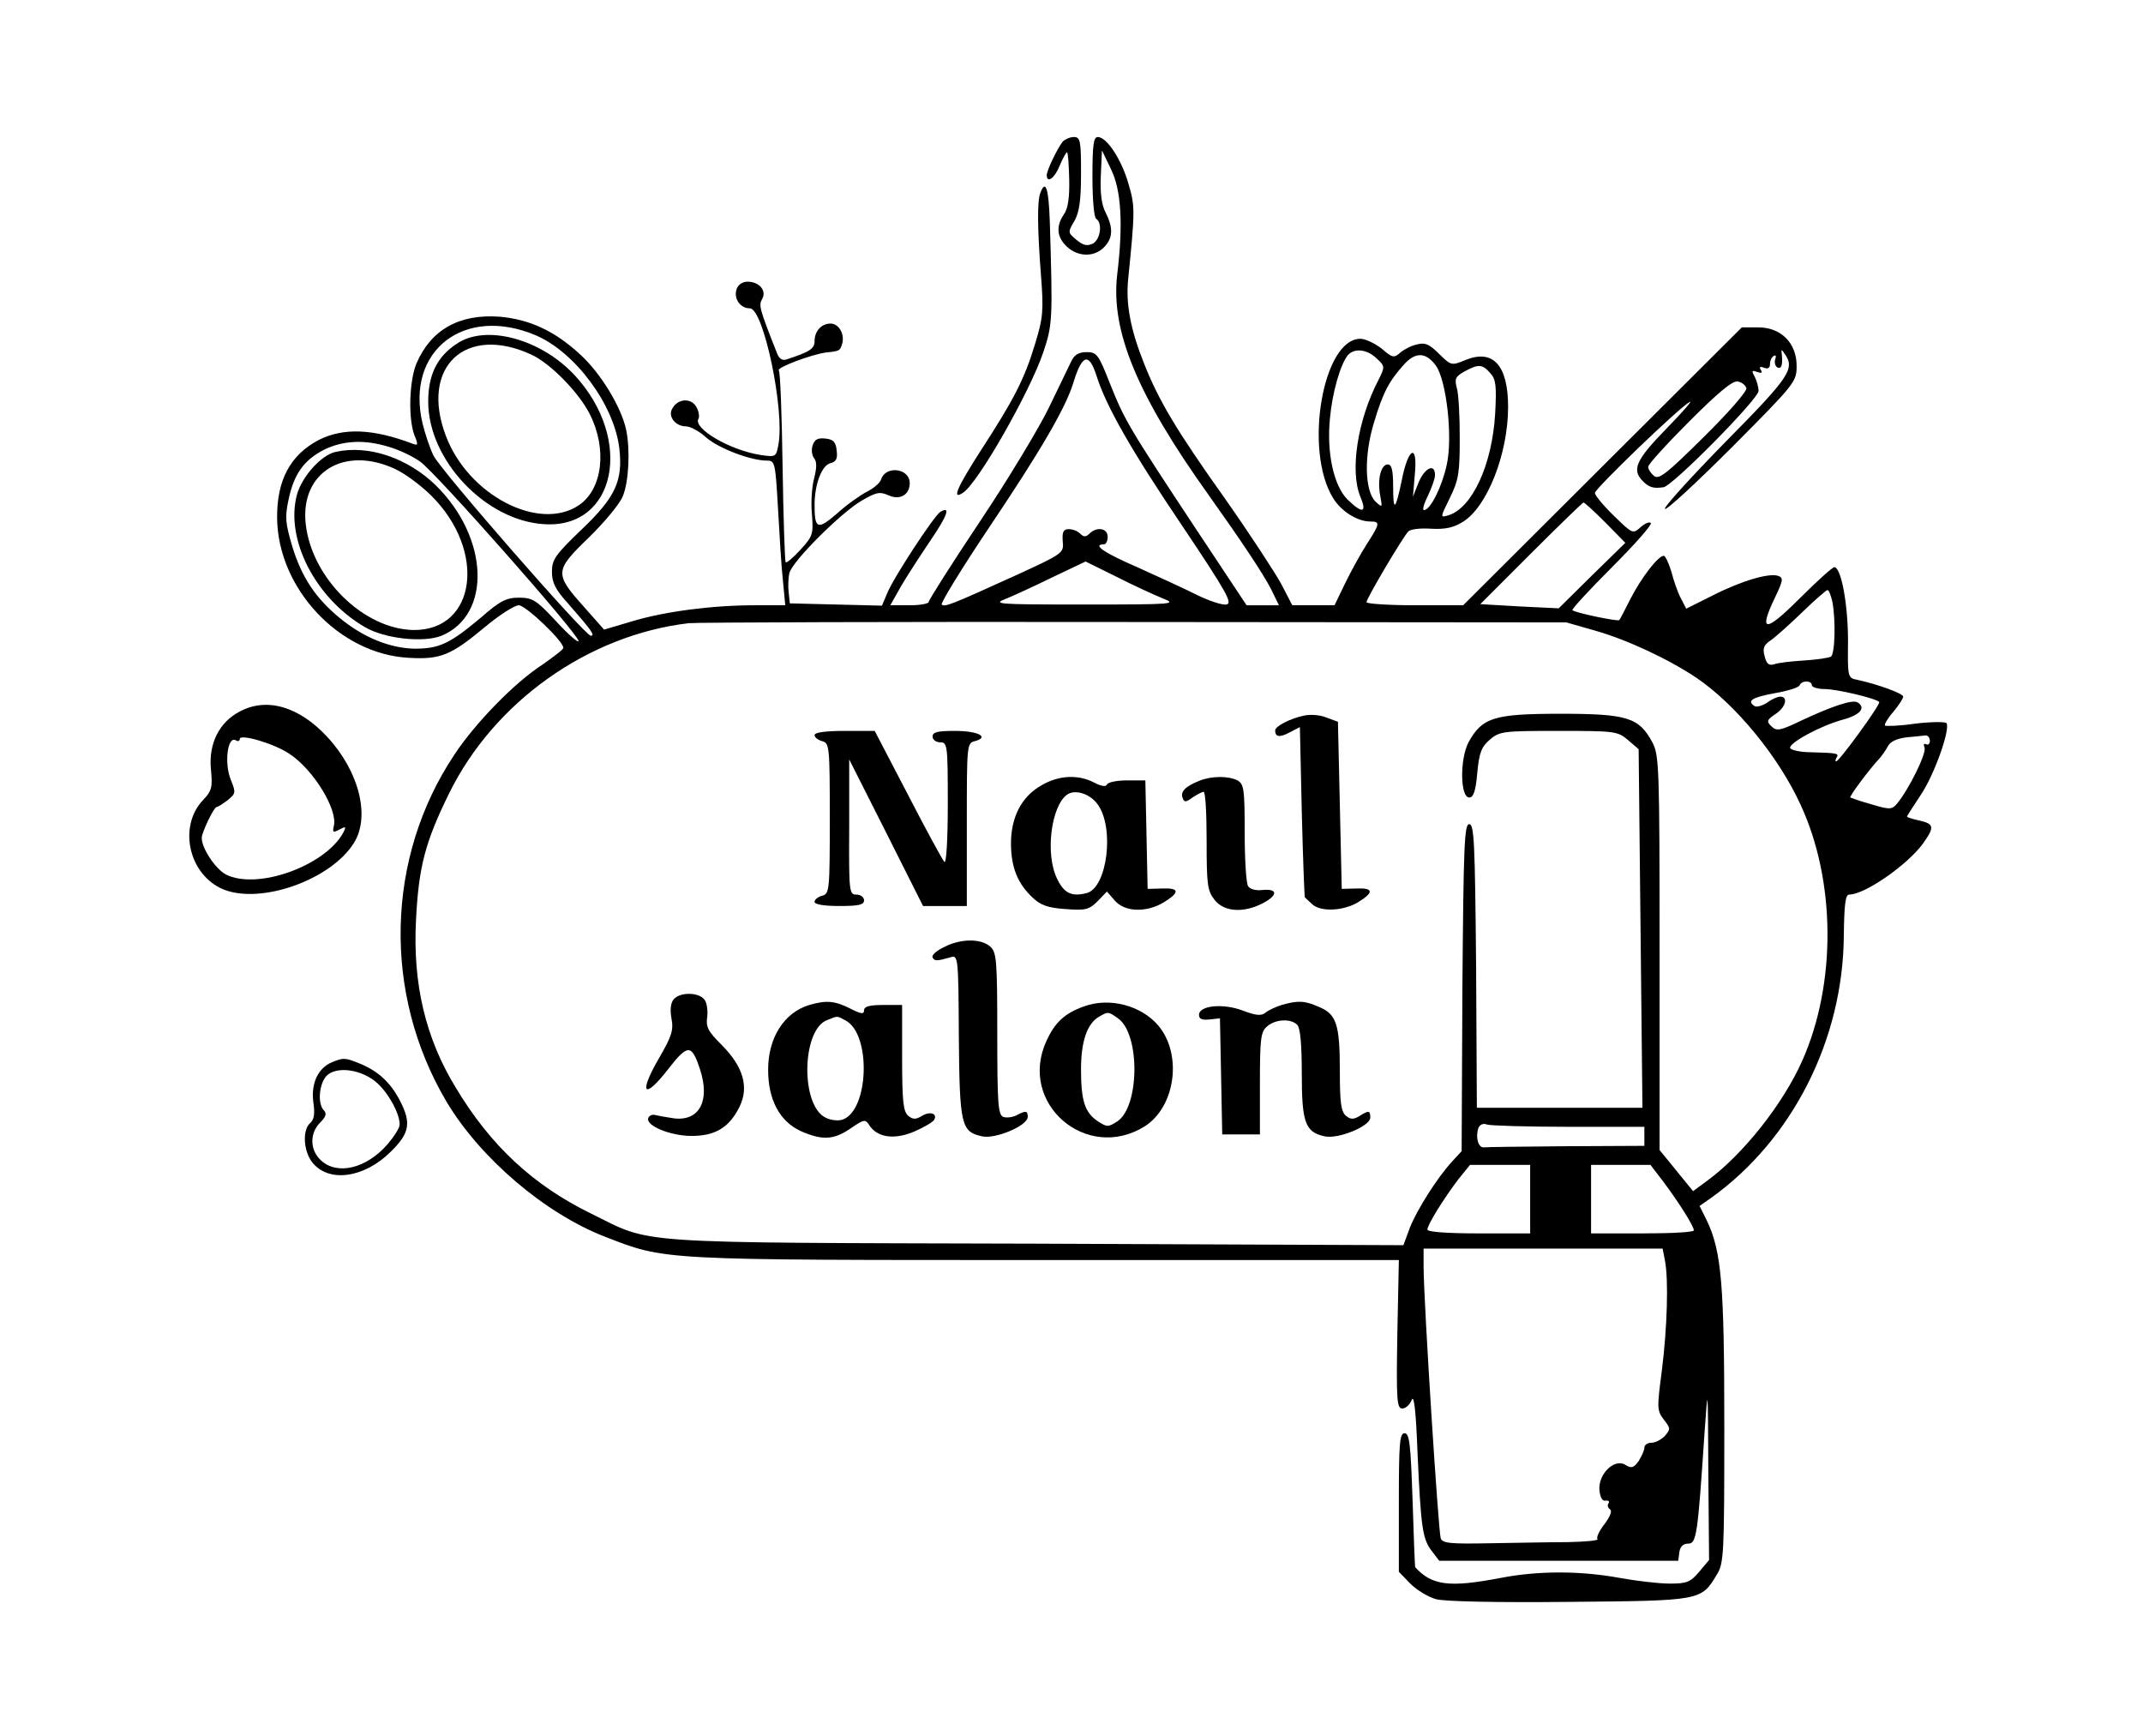 <?xml version="1.0" standalone="no"?>
<!DOCTYPE svg PUBLIC "-//W3C//DTD SVG 20010904//EN"
 "http://www.w3.org/TR/2001/REC-SVG-20010904/DTD/svg10.dtd">
<svg version="1.0" xmlns="http://www.w3.org/2000/svg"
 width="563pt" height="456pt" viewBox="0 0 563 456"
 preserveAspectRatio="xMidYMid meet">
<g transform="translate(0,456) scale(0.1,-0.1)"
fill="#000000" stroke="none">
<path d="M2792 4188 c-15 -19 -42 -76 -42 -88 0 -23 21 -8 34 25 8 19 17 35
19 35 3 0 5 -32 6 -71 1 -48 -3 -77 -14 -92 -21 -31 -19 -60 8 -85 29 -27 71
-28 97 -2 24 24 25 51 5 91 -11 20 -15 51 -13 97 l3 67 24 -50 c27 -55 32
-146 16 -277 -17 -147 52 -315 240 -578 89 -125 142 -205 164 -247 l21 -43
-42 0 -43 0 -140 211 c-171 259 -180 274 -220 374 -29 74 -34 80 -60 80 -21 0
-33 -7 -41 -25 -7 -14 -33 -68 -58 -120 -25 -52 -106 -187 -181 -299 -74 -111
-135 -207 -135 -212 0 -5 -23 -9 -50 -9 l-51 0 27 48 c15 26 50 80 77 120 46
67 56 95 27 77 -16 -10 -123 -173 -139 -213 l-14 -33 -121 3 -121 3 -3 29 c-2
15 -1 39 2 51 8 31 135 158 190 190 38 22 47 24 70 14 30 -14 56 1 56 32 0 39
-63 47 -75 10 -3 -10 -20 -24 -38 -33 -17 -9 -53 -34 -78 -57 -51 -44 -59 -41
-59 22 0 55 19 104 41 110 16 4 20 12 17 34 -2 22 -9 29 -30 31 -19 2 -28 -2
-33 -18 -4 -11 -2 -27 4 -34 7 -9 7 -24 0 -52 -6 -21 -9 -64 -6 -94 4 -53 3
-58 -30 -94 -19 -21 -37 -36 -39 -33 -2 2 -6 115 -8 251 -2 135 -6 249 -10
253 -7 7 86 42 124 47 37 4 37 4 43 25 6 25 -10 51 -31 51 -24 0 -42 -20 -42
-46 0 -20 -12 -28 -73 -48 -12 -4 -20 1 -26 17 -46 116 -48 125 -39 141 13 22
-7 46 -38 46 -14 0 -25 -8 -29 -20 -8 -25 10 -50 35 -50 36 0 92 -268 75 -358
-6 -33 -7 -33 -48 -27 -81 13 -177 70 -162 95 3 5 1 19 -5 30 -13 25 -48 24
-63 -2 -14 -21 7 -48 35 -48 11 0 36 -13 54 -30 33 -28 116 -60 159 -60 21 0
22 -5 29 -127 4 -71 9 -156 13 -190 l6 -63 -79 0 c-113 0 -236 -16 -323 -42
l-74 -22 -53 60 c-78 87 -77 95 12 181 41 40 82 89 90 109 16 38 20 122 9 175
-13 60 -67 149 -121 198 -67 62 -133 92 -211 99 -106 8 -181 -34 -219 -123
-19 -46 -22 -145 -5 -189 10 -24 9 -27 -4 -22 -105 40 -183 43 -248 10 -74
-39 -110 -105 -109 -205 2 -185 163 -357 345 -367 84 -5 111 6 200 80 38 32
79 58 90 58 18 0 117 -94 117 -112 0 -4 -25 -23 -55 -44 -74 -48 -176 -153
-231 -236 -181 -271 -189 -628 -21 -912 89 -149 259 -294 417 -355 160 -62
139 -61 1157 -61 l928 0 -4 -195 c-3 -175 -1 -195 13 -195 9 0 20 10 25 23 6
14 11 -33 15 -138 9 -199 13 -228 38 -260 l19 -25 314 0 314 0 3 23 c2 14 10
22 23 22 22 0 25 21 43 290 9 129 9 129 10 -102 l2 -231 -26 -31 c-23 -27 -32
-31 -77 -31 -29 0 -88 7 -132 15 -104 19 -214 19 -312 0 -136 -26 -181 -20
-225 28 -1 1 -4 81 -7 177 -5 146 -8 175 -21 175 -13 0 -15 -27 -15 -182 l0
-182 30 -31 c16 -16 46 -35 68 -41 23 -6 156 -9 350 -7 346 3 346 3 387 71 19
30 20 53 20 389 0 373 -7 460 -46 542 l-19 38 30 21 c214 153 347 416 349 689
1 81 4 108 14 108 41 0 152 77 194 134 31 44 30 52 -12 61 -17 4 -30 8 -30 10
0 2 16 26 35 55 37 54 81 179 68 191 -5 3 -41 3 -82 -2 -40 -6 -76 -7 -79 -5
-2 3 7 19 22 36 14 17 26 35 26 40 0 8 -65 32 -120 44 -26 5 -26 6 -25 103 0
95 -18 193 -36 193 -5 0 -46 -37 -91 -82 -91 -91 -109 -90 -65 2 21 44 23 52
9 57 -23 9 -98 -13 -174 -52 l-68 -34 -14 27 c-8 15 -19 46 -25 70 -7 23 -16
42 -20 42 -15 0 -60 -59 -88 -114 -14 -28 -27 -53 -29 -55 -4 -4 -115 19 -123
26 -3 2 44 53 104 113 60 60 106 112 102 116 -4 4 -16 -1 -27 -11 -20 -18 -21
-18 -70 30 -28 27 -50 54 -50 60 0 11 222 225 249 239 9 5 -19 -27 -61 -70
-80 -82 -92 -108 -62 -138 16 -16 27 -20 54 -16 23 2 250 232 250 253 0 10 -5
27 -10 37 -9 16 -8 18 6 13 12 -4 15 -3 10 5 -5 8 -2 10 8 6 10 -4 16 -1 16 9
0 9 4 19 10 22 5 3 7 0 4 -8 -3 -8 -1 -18 5 -22 11 -6 15 6 12 35 -2 13 -1 13
8 0 27 -39 13 -60 -156 -231 -91 -93 -163 -172 -159 -176 4 -4 83 69 177 163
166 167 169 171 169 213 0 60 -41 101 -101 101 l-43 0 -366 -365 -366 -365
-127 0 c-70 0 -127 4 -127 8 0 10 96 172 110 186 6 6 32 9 60 7 37 -2 59 3 83
18 64 39 119 179 119 302 0 109 -39 152 -110 124 -39 -16 -39 -16 -71 15 -26
26 -37 31 -59 25 -15 -3 -35 -14 -44 -22 -16 -14 -20 -13 -48 11 -18 14 -43
26 -56 26 -99 0 -149 -293 -72 -418 21 -35 64 -62 98 -62 26 0 26 -5 -9 -59
-16 -25 -42 -72 -57 -103 l-28 -58 -56 0 -55 0 -29 56 c-17 31 -83 132 -147
223 -128 180 -174 257 -213 355 -36 90 -49 158 -42 224 18 179 18 190 1 248
-18 64 -57 124 -81 124 -11 0 -14 -20 -14 -104 0 -59 4 -108 10 -111 17 -11
11 -54 -9 -65 -15 -7 -25 -5 -43 10 -23 19 -23 20 -5 50 13 24 17 55 17 126 0
85 -2 94 -19 94 -10 0 -23 -6 -29 -12z m-1384 -509 c104 -45 205 -182 219
-296 10 -86 -10 -129 -98 -213 -70 -67 -79 -80 -79 -112 0 -28 9 -47 43 -84
63 -72 71 -84 59 -84 -15 0 -393 433 -413 473 -9 18 -22 56 -29 85 -45 191
110 311 298 231z m2208 -60 c23 -21 23 -22 5 -58 -55 -106 -75 -239 -47 -306
18 -43 5 -45 -34 -7 -36 36 -55 122 -46 213 6 67 27 141 47 166 17 19 50 16
75 -8z m156 -19 c28 -38 45 -188 29 -260 -12 -57 -43 -120 -60 -120 -5 0 0 17
10 37 10 21 19 45 19 55 0 32 -27 19 -43 -19 l-15 -38 5 59 c8 82 -17 72 -34
-14 -17 -82 -23 -87 -23 -17 0 42 -4 57 -14 57 -18 0 -28 -39 -20 -82 6 -32 6
-32 -12 -16 -29 28 -31 122 -4 209 23 77 39 108 79 152 30 33 57 32 83 -3z
m-891 -28 c25 -79 91 -195 224 -392 118 -176 134 -205 117 -208 -11 -2 -47 10
-79 26 -32 16 -102 48 -155 72 -86 37 -120 60 -88 60 6 0 10 9 10 20 0 23 -29
27 -48 8 -9 -9 -15 -9 -24 0 -7 7 -20 12 -30 12 -14 0 -18 -7 -16 -32 3 -31 2
-32 -127 -91 -169 -77 -183 -82 -191 -75 -3 4 52 94 123 200 137 204 203 317
223 383 23 75 41 80 61 17z m1034 8 c15 -16 17 -33 13 -107 -8 -135 -61 -249
-124 -267 -21 -6 -20 -5 5 46 23 47 26 65 26 158 0 58 -3 117 -8 132 -6 23 -3
29 20 42 37 20 47 20 68 -4z m673 -40 c1 -9 -48 -65 -113 -129 -97 -96 -117
-112 -130 -101 -8 7 -15 17 -15 24 0 6 48 59 108 119 75 75 113 107 127 105
11 -2 21 -10 23 -18z m-3566 -154 c25 -7 61 -24 81 -38 40 -27 417 -454 417
-472 0 -6 -27 17 -59 52 -52 56 -62 62 -98 62 -32 0 -49 -8 -98 -51 -83 -70
-111 -83 -175 -83 -65 1 -135 29 -198 81 -63 52 -99 106 -124 187 -18 61 -20
77 -10 123 14 68 41 105 94 132 50 24 106 27 170 7z m3196 -199 l52 -53 -88
-86 -87 -86 -103 5 -103 6 133 133 c73 73 135 133 138 134 3 0 29 -24 58 -53z
m-1163 -199 c38 -15 30 -16 -205 -16 -236 0 -244 1 -205 16 22 9 78 35 123 57
l84 40 81 -40 c45 -23 100 -48 122 -57z m1759 -9 c9 -48 7 -137 -4 -144 -5 -3
-37 -8 -70 -10 -33 -2 -69 -6 -79 -10 -14 -4 -20 1 -25 21 -6 21 -2 30 16 42
13 9 50 42 83 74 33 32 63 58 66 58 4 0 9 -14 13 -31z m-622 -76 c84 -24 193
-75 267 -125 102 -70 213 -205 271 -331 93 -200 95 -470 5 -673 -50 -113 -155
-246 -249 -315 l-38 -28 -44 54 -44 54 0 518 c0 486 -1 520 -19 553 -35 65
-65 75 -241 75 -176 0 -206 -10 -242 -75 -23 -44 -22 -145 2 -145 11 0 17 17
21 64 5 54 11 69 33 88 26 22 35 23 181 23 148 0 155 -1 182 -24 l28 -24 5
-471 5 -471 -217 0 -218 0 -2 373 c-3 323 -5 372 -18 372 -13 0 -15 -56 -18
-430 l-2 -429 -24 -26 c-39 -42 -93 -127 -112 -175 l-17 -46 -966 4 c-1084 3
-1003 -2 -1170 80 -149 73 -262 177 -353 329 -80 130 -114 274 -105 442 7 139
24 204 87 332 118 240 365 416 630 447 19 2 546 4 1170 3 l1135 -1 77 -22z
m568 -143 c0 -5 15 -10 33 -10 32 0 134 -24 144 -34 5 -5 -105 -156 -113 -156
-3 0 -2 5 1 10 7 11 3 12 -69 14 -27 0 -51 6 -53 11 -4 13 80 59 140 75 44 12
60 31 37 45 -13 8 -67 -10 -148 -48 -56 -27 -65 -28 -78 -15 -14 13 -12 17 10
32 27 17 35 46 13 46 -7 0 -23 -7 -35 -16 -12 -8 -27 -12 -32 -9 -22 14 -7 23
52 34 35 6 64 15 66 21 5 13 32 13 32 0z m310 -146 c0 -8 -4 -12 -10 -9 -6 3
-7 -1 -4 -9 6 -15 -43 -113 -73 -148 -13 -15 -19 -15 -66 -1 -29 8 -54 17 -56
18 -3 3 49 73 77 103 6 7 17 22 22 32 6 12 24 20 48 23 20 2 43 4 50 5 6 1 12
-5 12 -14z m-949 -1014 l199 0 0 -25 0 -25 -205 -1 c-113 -1 -211 -2 -217 -3
-15 -1 -22 28 -14 51 4 9 13 13 22 9 9 -3 105 -6 215 -6z m-101 -190 l0 -90
-135 0 c-85 0 -135 4 -135 10 0 13 44 83 82 133 l30 37 79 0 79 0 0 -90z m352
43 c40 -54 78 -114 78 -125 0 -5 -61 -8 -135 -8 l-135 0 0 90 0 90 78 0 78 0
36 -47z m2 -204 c10 -51 6 -177 -8 -289 -13 -99 -13 -105 5 -129 18 -23 18
-25 3 -43 -10 -10 -25 -18 -36 -18 -10 0 -18 -6 -18 -13 0 -7 -7 -22 -15 -35
-13 -18 -19 -20 -35 -10 -29 18 -72 -25 -68 -67 2 -19 8 -29 16 -27 8 1 11 -2
8 -7 -4 -5 -2 -12 4 -16 6 -4 0 -19 -15 -39 -14 -18 -22 -36 -18 -39 3 -4 -32
-7 -78 -8 -46 0 -139 -2 -206 -3 -104 -2 -123 0 -128 13 -6 16 -45 625 -45
714 l0 47 314 0 314 0 6 -31z"/>
<path d="M1200 3657 c-52 -34 -75 -82 -75 -152 0 -154 151 -313 305 -322 188
-12 236 222 80 391 -89 96 -234 135 -310 83z m197 -29 c49 -23 123 -98 152
-155 47 -92 34 -198 -28 -240 -105 -71 -292 27 -350 183 -68 180 52 293 226
212z"/>
<path d="M882 3373 c-38 -8 -89 -65 -102 -113 -31 -116 48 -271 178 -347 52
-31 155 -42 202 -23 132 55 125 257 -15 395 -74 72 -177 107 -263 88z m156
-45 c26 -12 69 -44 95 -70 146 -145 118 -354 -46 -353 -132 2 -269 137 -284
280 -14 135 102 205 235 143z"/>
<path d="M3425 2680 c-37 -8 -75 -28 -75 -39 0 -17 12 -19 38 -5 l27 14 5
-223 c3 -122 7 -223 8 -224 1 -1 9 -9 18 -17 21 -22 82 -20 122 4 42 26 41 38
-5 36 l-38 -1 -5 219 -5 220 -30 11 c-16 7 -43 9 -60 5z"/>
<path d="M2140 2629 c0 -6 9 -13 20 -16 19 -5 20 -14 20 -203 0 -189 -1 -198
-20 -203 -11 -3 -20 -10 -20 -16 0 -7 25 -11 65 -11 51 0 65 3 65 15 0 8 -9
15 -20 15 -19 0 -20 6 -19 178 l0 177 97 -192 97 -193 57 0 58 0 0 214 c0 209
0 214 21 219 40 11 8 27 -52 27 -46 0 -59 -3 -59 -15 0 -8 9 -15 20 -15 19 0
20 -7 20 -162 0 -96 -4 -158 -9 -152 -5 5 -48 84 -96 177 l-87 167 -79 0 c-50
0 -79 -4 -79 -11z"/>
<path d="M2736 2497 c-53 -30 -81 -85 -80 -157 1 -60 18 -102 58 -139 20 -19
40 -26 85 -29 53 -4 62 -2 85 21 l24 25 21 -24 c26 -30 83 -32 129 -4 42 26
41 38 -5 36 l-38 -1 -3 143 -3 142 -48 0 c-27 0 -51 -5 -53 -11 -2 -6 -14 -5
-33 5 -42 22 -93 20 -139 -7z m147 -49 c46 -61 26 -220 -28 -234 -39 -10 -59
-1 -77 36 -33 64 -17 193 26 223 21 14 59 2 79 -25z"/>
<path d="M3151 2509 c-36 -14 -51 -29 -44 -45 4 -12 8 -12 26 1 12 8 25 15 29
15 5 0 8 -58 8 -129 0 -115 2 -131 21 -155 25 -32 77 -35 128 -8 39 21 38 38
-3 34 -16 -2 -32 2 -37 10 -5 7 -9 70 -9 140 0 116 -2 128 -19 138 -24 12 -68
12 -100 -1z"/>
<path d="M2480 2072 c-19 -9 -33 -21 -30 -27 5 -10 11 -10 46 0 21 7 22 6 23
-207 2 -234 6 -251 61 -263 35 -8 120 28 120 51 0 17 -5 17 -30 4 -10 -5 -26
-7 -34 -4 -14 5 -16 35 -16 219 0 193 -2 213 -18 228 -24 22 -78 22 -122 -1z"/>
<path d="M1770 1935 c-8 -9 -10 -28 -6 -50 6 -31 1 -47 -34 -107 -53 -92 -38
-108 25 -27 52 67 62 67 84 0 27 -82 -1 -136 -67 -129 -21 3 -43 7 -51 9 -7 2
-15 -1 -18 -8 -7 -20 58 -47 114 -47 62 0 99 22 126 77 25 51 10 105 -47 162
-36 36 -42 47 -38 74 2 17 -1 38 -8 46 -16 19 -64 19 -80 0z"/>
<path d="M2126 1920 c-66 -20 -108 -86 -108 -170 0 -79 30 -135 85 -161 57
-25 87 -24 132 7 37 25 38 25 51 5 22 -30 66 -35 117 -13 25 11 47 24 51 30
10 17 -11 24 -33 10 -15 -9 -23 -9 -35 1 -13 11 -16 38 -16 152 l0 139 -50 0
c-36 0 -50 -4 -50 -14 0 -11 -8 -10 -37 5 -40 20 -62 22 -107 9z m96 -41 c67
-36 61 -235 -8 -260 -12 -4 -31 -2 -45 5 -66 32 -63 229 3 256 30 12 26 12 50
-1z"/>
<path d="M2847 1916 c-50 -18 -76 -42 -98 -91 -75 -163 105 -319 258 -224 81
51 100 189 36 265 -45 53 -129 75 -196 50z m90 -31 c59 -41 57 -233 -2 -271
-23 -15 -27 -15 -50 0 -35 23 -45 54 -45 137 0 73 16 120 47 138 24 14 25 14
50 -4z"/>
<path d="M3367 1920 c-16 -5 -35 -14 -42 -20 -11 -9 -25 -8 -59 5 -52 20 -116
14 -116 -11 0 -11 8 -14 28 -12 l27 3 3 -152 3 -153 49 0 50 0 0 133 c0 117 2
136 18 150 22 20 63 22 80 5 8 -8 12 -51 12 -128 0 -129 9 -154 60 -165 36 -8
120 27 120 49 0 19 -4 20 -29 4 -15 -9 -23 -9 -35 1 -13 11 -16 35 -16 117 0
124 -9 150 -55 169 -38 17 -56 17 -98 5z"/>
<path d="M2733 4053 c-8 -21 -8 -90 2 -219 7 -90 5 -110 -15 -175 -28 -94 -56
-148 -143 -282 -63 -98 -77 -131 -48 -112 39 23 177 266 212 370 24 72 25 83
17 343 -3 88 -11 112 -25 75z"/>
<path d="M630 2691 c-54 -28 -82 -84 -76 -151 5 -49 2 -58 -20 -81 -67 -70
-38 -197 52 -235 99 -41 284 25 344 122 43 69 14 187 -70 278 -74 80 -159 105
-230 67z m130 -111 c63 -41 128 -147 117 -190 -4 -17 -2 -18 15 -9 17 9 18 8
10 -8 -48 -88 -227 -152 -309 -110 -27 15 -63 68 -63 96 0 14 32 81 39 81 3 0
16 8 29 18 21 17 22 20 9 52 -19 45 -9 119 13 105 5 -3 10 -2 10 4 0 14 90
-12 130 -39z"/>
<path d="M873 1770 c-37 -15 -56 -55 -50 -104 5 -32 2 -47 -8 -56 -21 -18 -18
-73 5 -103 43 -55 137 -42 207 28 49 48 54 75 24 133 -24 47 -56 77 -103 97
-42 17 -45 17 -75 5z m119 -56 c31 -29 58 -80 58 -108 0 -9 -15 -32 -32 -52
-56 -64 -132 -82 -175 -42 -29 27 -30 71 -2 99 15 15 18 24 10 32 -17 17 -13
68 6 90 26 28 95 18 135 -19z"/>
</g>
</svg>
